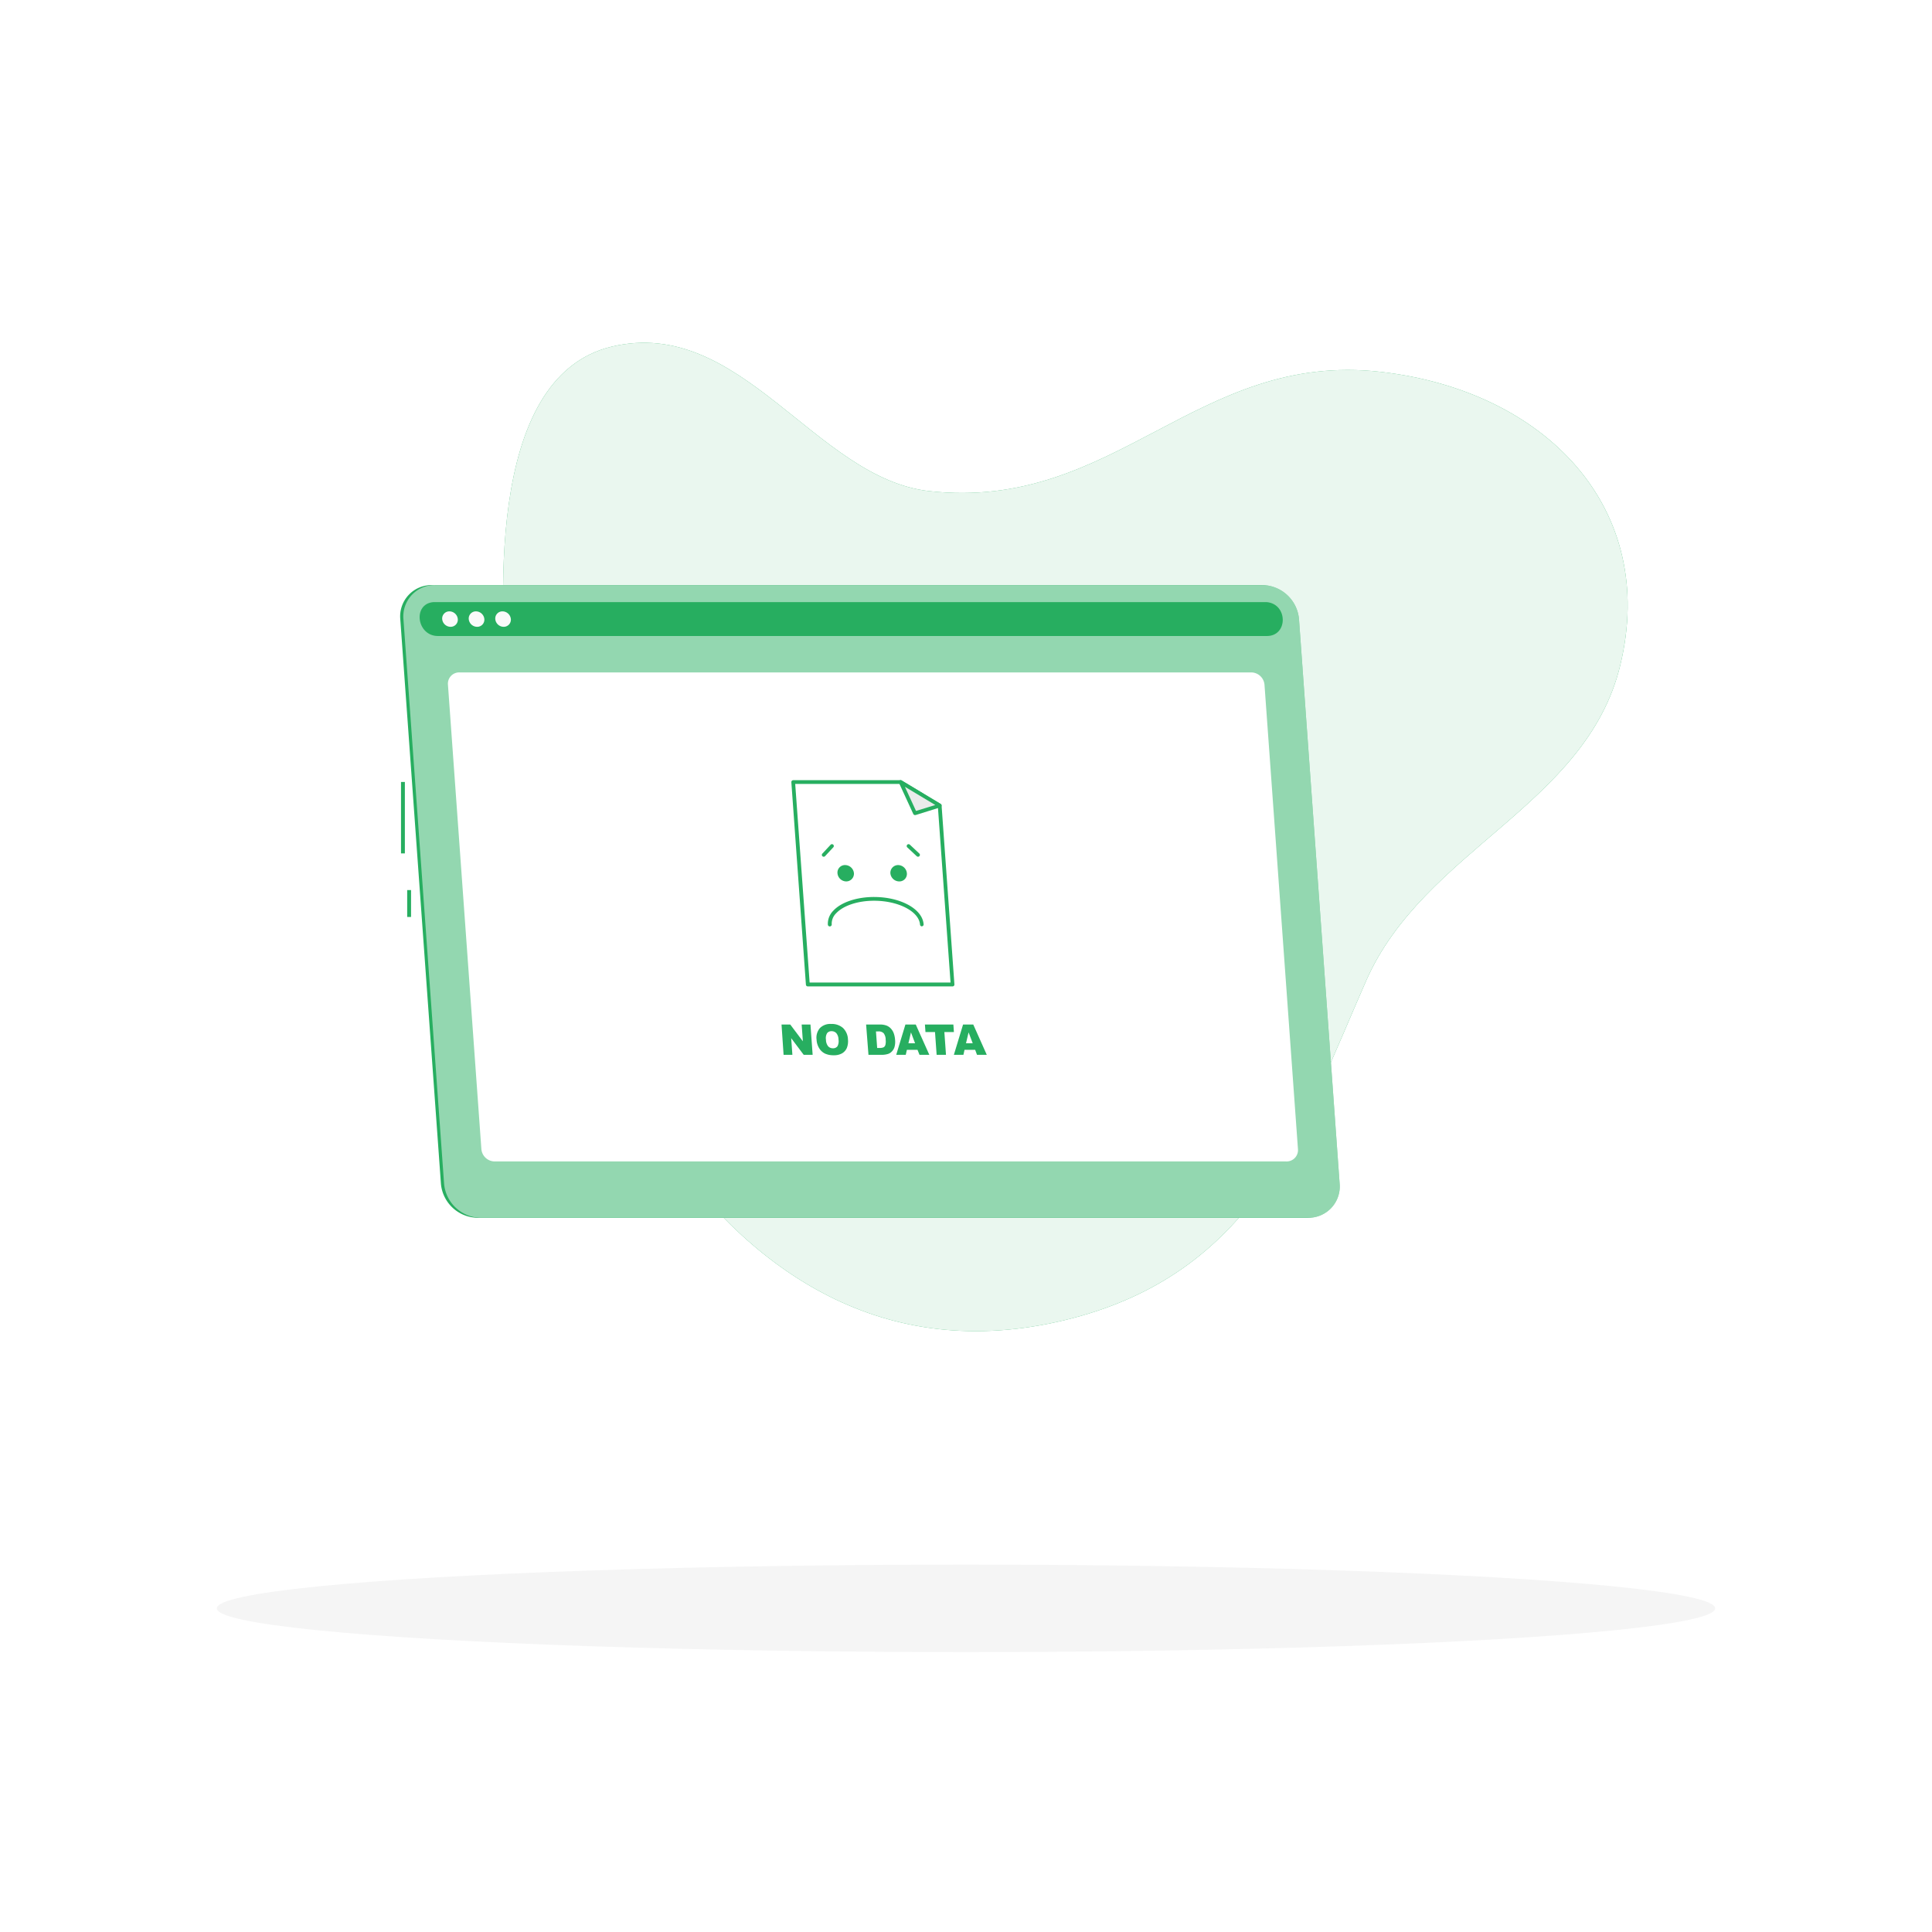 <svg class="animated error" id="freepik_stories-no-data" xmlns="http://www.w3.org/2000/svg" viewBox="0 0 500 500" version="1.1" xmlns:xlink="http://www.w3.org/1999/xlink" xmlns:svgjs="http://svgjs.com/svgjs">
  <style>svg#freepik_stories-no-data:not(.animated) .animable {opacity: 0;}svg#freepik_stories-no-data.animated #freepik--window-no-data--inject-2 {animation: 1.5s Infinite  linear shake;animation-delay: 0s;}svg#freepik_stories-no-data.animated #freepik--Character--inject-2 {animation: 1s 1 forwards cubic-bezier(.36,-0.01,.5,1.38) slideRight;animation-delay: 1s;opacity: 0}            @keyframes shake {                10%, 90% {                    transform: translate3d(-1px, 0, 0);                  }                  20%, 80% {                    transform: translate3d(2px, 0, 0);                  }                  30%, 50%, 70% {                    transform: translate3d(-4px, 0, 0);                  }                  40%, 60% {                    transform: translate3d(4px, 0, 0);                  }            }                    @keyframes slideRight {                0% {                    opacity: 0;                    transform: translateX(30px);                }                100% {                    opacity: 1;                    transform: translateX(0);                }            }        </style><g id="freepik--background-simple--inject-2" class="animable" style="transform-origin: 275.716px 216.603px;"><path d="M240.47,127.1c48.1,5.38,69.21-36.32,116.88-30.86,42.54,4.87,71.88,35.18,61.95,76-8.82,36.24-50.81,47.61-65.74,81.56-15.83,36-28.1,74.79-75.9,87.32-93.85,24.6-139.44-90.88-145.83-157.21-2.45-25.46-6.73-86.33,26.51-94.21C191.79,81.76,211,123.8,240.47,127.1Z" style="fill: rgb(39, 174, 96); transform-origin: 275.716px 216.603px;" id="elb85q7wsv11d" class="animable"></path><g id="eln9w2lajry9e"><path d="M240.47,127.1c48.1,5.38,69.21-36.32,116.88-30.86,42.54,4.87,71.88,35.18,61.95,76-8.82,36.24-50.81,47.61-65.74,81.56-15.83,36-28.1,74.79-75.9,87.32-93.85,24.6-139.44-90.88-145.83-157.21-2.45-25.46-6.73-86.33,26.51-94.21C191.79,81.76,211,123.8,240.47,127.1Z" style="fill: rgb(255, 255, 255); opacity: 0.9; transform-origin: 275.716px 216.603px;" class="animable"></path></g></g><g id="freepik--Shadow--inject-2" class="animable" style="transform-origin: 250px 416.24px;"><ellipse id="freepik--path--inject-2" cx="250" cy="416.24" rx="193.89" ry="11.32" style="fill: rgb(245, 245, 245); transform-origin: 250px 416.24px;" class="animable"></ellipse></g><g id="freepik--window-no-data--inject-2" class="animable" style="transform-origin: 224.924px 233.29px;"><g id="eljcrbjtap56"><rect x="103.78" y="202.37" width="1" height="18.49" style="fill: rgb(39, 174, 96); transform-origin: 104.28px 211.615px; transform: rotate(-4.12deg);" class="animable"></rect></g><g id="elnxw95uz1lh"><rect x="105.38" y="230.35" width="1" height="6.96" style="fill: rgb(39, 174, 96); transform-origin: 105.88px 233.83px; transform: rotate(-4.12deg);" class="animable"></rect></g><path d="M337.71,315.16H123.55a9.65,9.65,0,0,1-9.44-8.81L103.59,160.22a8.1,8.1,0,0,1,8.17-8.8H325.92a9.65,9.65,0,0,1,9.44,8.8l10.52,146.13A8.11,8.11,0,0,1,337.71,315.16Z" style="fill: rgb(39, 174, 96); transform-origin: 224.735px 233.29px;" id="elgaq2akjqux" class="animable"></path><path d="M338.53,315.16H124.37a9.65,9.65,0,0,1-9.44-8.81L104.41,160.22a8.1,8.1,0,0,1,8.17-8.8H326.74a9.65,9.65,0,0,1,9.44,8.8L346.7,306.35A8.1,8.1,0,0,1,338.53,315.16Z" style="fill: rgb(39, 174, 96); transform-origin: 225.555px 233.29px;" id="elwqzxtap06l" class="animable"></path><g id="el1in16kgpk69"><path d="M338.53,315.16H124.37a9.65,9.65,0,0,1-9.44-8.81L104.41,160.22a8.1,8.1,0,0,1,8.17-8.8H326.74a9.65,9.65,0,0,1,9.44,8.8L346.7,306.35A8.1,8.1,0,0,1,338.53,315.16Z" style="fill: rgb(255, 255, 255); opacity: 0.5; transform-origin: 225.555px 233.29px;" class="animable"></path></g><path d="M327.06,155.82H112.9l-.72,0c-5.47.45-4.35,8.78,1.17,8.78H327.87c5.53,0,5.45-8.33-.09-8.78Z" style="fill: rgb(39, 174, 96); transform-origin: 220.288px 160.21px;" id="elrhyuagammtp" class="animable"></path><path d="M118.48,160.22a1.85,1.85,0,0,1-1.88,2,2.2,2.2,0,0,1-2.16-2,1.85,1.85,0,0,1,1.87-2A2.2,2.2,0,0,1,118.48,160.22Z" style="fill: rgb(250, 250, 250); transform-origin: 116.46px 160.22px;" id="elx3u867lwktk" class="animable"></path><path d="M125.35,160.22a1.85,1.85,0,0,1-1.88,2,2.2,2.2,0,0,1-2.16-2,1.85,1.85,0,0,1,1.87-2A2.2,2.2,0,0,1,125.35,160.22Z" style="fill: rgb(250, 250, 250); transform-origin: 123.33px 160.22px;" id="el5gwzukwtoaa" class="animable"></path><path d="M132.21,160.22a1.85,1.85,0,0,1-1.87,2,2.19,2.19,0,0,1-2.16-2,1.84,1.84,0,0,1,1.87-2A2.2,2.2,0,0,1,132.21,160.22Z" style="fill: rgb(250, 250, 250); transform-origin: 130.195px 160.22px;" id="elciavqid47mc" class="animable"></path><path d="M332.85,300.58H128a3.49,3.49,0,0,1-3.42-3.2l-8.65-120.17a2.92,2.92,0,0,1,3-3.19h204.9a3.48,3.48,0,0,1,3.42,3.19l8.66,120.17A2.94,2.94,0,0,1,332.85,300.58Z" style="fill: rgb(255, 255, 255); transform-origin: 225.92px 237.301px;" id="elib174hm9tg" class="animable"></path><polygon points="246.53 254.8 243.19 208.48 233.09 202.4 205.28 202.4 209.06 254.8 246.53 254.8" style="fill: rgb(255, 255, 255); transform-origin: 225.905px 228.6px;" id="elac53oo3r1gk" class="animable"></polygon><path d="M246.53,255.28H209.06a.48.48,0,0,1-.49-.45l-3.77-52.4a.47.47,0,0,1,.13-.36.48.48,0,0,1,.35-.16h27.81a.55.55,0,0,1,.25.07l10.1,6.08a.48.48,0,0,1,.24.38L247,254.76a.46.46,0,0,1-.13.37A.47.47,0,0,1,246.53,255.28Zm-37-1H246l-3.28-45.55L233,202.88H205.8Z" style="fill: rgb(39, 174, 96); transform-origin: 225.901px 228.595px;" id="elanpfdhmm1hq" class="animable"></path><polygon points="243.19 208.48 233.09 202.4 236.8 210.46 243.19 208.48" style="fill: rgb(235, 235, 235); transform-origin: 238.14px 206.43px;" id="elb5z4ftm1zw6" class="animable"></polygon><path d="M236.8,210.94a.49.49,0,0,1-.44-.28l-3.71-8.06a.5.5,0,0,1,.11-.57.5.5,0,0,1,.58-.05l10.1,6.08a.5.5,0,0,1,.24.48.49.49,0,0,1-.34.4l-6.4,2Zm-2.61-7.32,2.87,6.25,5-1.53Z" style="fill: rgb(39, 174, 96); transform-origin: 238.144px 206.425px;" id="elr7ffm2vx2al" class="animable"></path><path d="M221,226a2,2,0,0,1-2,2.11,2.31,2.31,0,0,1-2.26-2.11,1.94,1.94,0,0,1,2-2.12A2.32,2.32,0,0,1,221,226Z" style="fill: rgb(39, 174, 96); transform-origin: 218.867px 225.994px;" id="el7fbhw70190j" class="animable"></path><path d="M234.7,226a1.94,1.94,0,0,1-2,2.11,2.32,2.32,0,0,1-2.27-2.11,2,2,0,0,1,2-2.12A2.31,2.31,0,0,1,234.7,226Z" style="fill: rgb(39, 174, 96); transform-origin: 232.567px 225.996px;" id="elucov1krm98j" class="animable"></path><path d="M238.58,239.74a.49.49,0,0,1-.48-.45c-.25-3.41-5.59-6.18-11.9-6.18-4.19,0-7.95,1.25-9.81,3.25a3.74,3.74,0,0,0-1.14,2.86.49.49,0,0,1-1,.07,4.76,4.76,0,0,1,1.4-3.59c2-2.19,6.07-3.56,10.52-3.56,6.93,0,12.58,3.11,12.86,7.08a.48.48,0,0,1-.45.51Z" style="fill: rgb(39, 174, 96); transform-origin: 226.638px 235.948px;" id="el4i3zpq16day" class="animable"></path><path d="M213.17,221.72a.51.51,0,0,1-.33-.13.49.49,0,0,1,0-.69l2.13-2.29a.49.49,0,0,1,.68,0,.48.48,0,0,1,0,.68l-2.13,2.29A.48.48,0,0,1,213.17,221.72Z" style="fill: rgb(39, 174, 96); transform-origin: 214.245px 220.096px;" id="elmf8ondd7jv" class="animable"></path><path d="M237.58,221.72a.55.55,0,0,1-.33-.13l-2.45-2.29a.48.48,0,0,1,0-.69.49.49,0,0,1,.68,0l2.45,2.29a.48.48,0,0,1,0,.68A.52.52,0,0,1,237.58,221.72Z" style="fill: rgb(39, 174, 96); transform-origin: 236.362px 220.096px;" id="elrxrdue0h7v" class="animable"></path><path d="M202.26,265.15h2.26l3.26,4.34-.31-4.34h2.28l.56,7.84H208l-3.24-4.31.31,4.31h-2.28Z" style="fill: rgb(39, 174, 96); transform-origin: 206.285px 269.07px;" id="elk9tprildiig" class="animable"></path><path d="M211.33,269.07a3.8,3.8,0,0,1,.86-3,3.76,3.76,0,0,1,2.9-1.07,4.38,4.38,0,0,1,3.09,1.05,4.32,4.32,0,0,1,1.27,2.94,4.77,4.77,0,0,1-.3,2.25,3,3,0,0,1-1.24,1.37,4.16,4.16,0,0,1-2.14.49,5.25,5.25,0,0,1-2.23-.42,3.62,3.62,0,0,1-1.5-1.34A4.66,4.66,0,0,1,211.33,269.07Zm2.43,0a2.73,2.73,0,0,0,.56,1.7,1.59,1.59,0,0,0,1.24.52,1.38,1.38,0,0,0,1.17-.51A2.75,2.75,0,0,0,217,269a2.57,2.57,0,0,0-.56-1.62,1.64,1.64,0,0,0-1.25-.51,1.38,1.38,0,0,0-1.14.52A2.53,2.53,0,0,0,213.76,269.09Z" style="fill: rgb(39, 174, 96); transform-origin: 215.384px 269.047px;" id="elj02pp29flgq" class="animable"></path><path d="M224.15,265.15h3.6a4.51,4.51,0,0,1,1.74.29,3.06,3.06,0,0,1,1.14.83,3.76,3.76,0,0,1,.71,1.25,6.3,6.3,0,0,1,.3,1.52,5.08,5.08,0,0,1-.15,1.95,2.8,2.8,0,0,1-.71,1.16,2.3,2.3,0,0,1-1,.62,5.6,5.6,0,0,1-1.43.22h-3.59Zm2.55,1.78.31,4.28h.59a2.45,2.45,0,0,0,1.07-.17,1,1,0,0,0,.46-.59,3.54,3.54,0,0,0,.08-1.36,2.72,2.72,0,0,0-.53-1.7,1.81,1.81,0,0,0-1.38-.46Z" style="fill: rgb(39, 174, 96); transform-origin: 227.912px 269.069px;" id="el29mvj8mx2w6" class="animable"></path><path d="M237.45,271.69H234.7l-.29,1.3h-2.47l2.38-7.84H237l3.51,7.84h-2.54Zm-.63-1.69-1.06-2.82L235.1,270Z" style="fill: rgb(39, 174, 96); transform-origin: 236.225px 269.07px;" id="elm2cx59kscd" class="animable"></path><path d="M239.37,265.15h7.36l.14,1.94H244.4l.42,5.9H242.4l-.42-5.9h-2.47Z" style="fill: rgb(39, 174, 96); transform-origin: 243.12px 269.07px;" id="el71ca2c4l5xk" class="animable"></path><path d="M252.37,271.69h-2.75l-.29,1.3h-2.47l2.38-7.84h2.64l3.5,7.84h-2.53Zm-.63-1.69-1.07-2.82L250,270Z" style="fill: rgb(39, 174, 96); transform-origin: 251.12px 269.07px;" id="el49dax7pxas" class="animable"></path></g><g id="freepik--Character--inject-2" class="animable animator-active" style="transform-origin: 336.555px 264.616px;"><path d="M353.69,173.08c.89-.45,2-1,2.94-1.57s2-1.12,3-1.72c1.95-1.21,3.93-2.4,5.8-3.72a76.94,76.94,0,0,0,10.52-8.66c.41-.38.77-.8,1.16-1.21l.57-.61.28-.3.14-.16s0,0,0,0l0,0c-.14.27,0,.19,0-.07a5.28,5.28,0,0,0,.15-1.09,30.6,30.6,0,0,0-.73-6.32c-.89-4.48-2.24-9.1-3.57-13.62l3.88-1.7a81.31,81.31,0,0,1,6.11,13.6,31.67,31.67,0,0,1,1.72,7.89,12,12,0,0,1-.08,2.51,7.71,7.71,0,0,1-1.22,3.29l-.17.23-.13.16-.15.19-.31.38-.62.75c-.41.49-.81,1-1.25,1.47A71.85,71.85,0,0,1,370.35,173c-2,1.48-4.12,2.9-6.29,4.19-1.07.65-2.16,1.27-3.27,1.88s-2.19,1.17-3.47,1.77Z" style="fill: rgb(255, 181, 115); transform-origin: 369.691px 156.585px;" id="elbgb76navnhe" class="animable"></path><path d="M344.79,408.18a10.27,10.27,0,0,0,2.22-.3.22.22,0,0,0,.15-.16.21.21,0,0,0-.09-.2c-.29-.19-2.83-1.83-3.81-1.39a.68.68,0,0,0-.39.56,1.13,1.13,0,0,0,.33,1.05A2.35,2.35,0,0,0,344.79,408.18Zm1.65-.58c-1.45.29-2.55.24-3-.15a.77.77,0,0,1-.2-.71.3.3,0,0,1,.17-.25C343.94,406.26,345.41,407,346.44,407.6Z" style="fill: rgb(39, 174, 96); transform-origin: 345.004px 407.122px;" id="elmhytijob63" class="animable"></path><path d="M347,407.88l.1,0a.21.21,0,0,0,.1-.17c0-.11,0-2.52-.92-3.32a1,1,0,0,0-.84-.27.69.69,0,0,0-.67.55c-.19,1,1.33,2.75,2.13,3.21A.18.18,0,0,0,347,407.88Zm-1.43-3.39a.66.66,0,0,1,.44.17,4.53,4.53,0,0,1,.78,2.64c-.8-.64-1.75-2-1.63-2.57,0-.09.07-.21.32-.24Z" style="fill: rgb(39, 174, 96); transform-origin: 345.977px 405.998px;" id="elf0tgghba6ir" class="animable"></path><path d="M346.22,148.07c-1,5-3,15,.45,18.35,0,0-1.36,5-10.59,5-10.16,0-4.85-5-4.85-5,5.54-1.32,5.39-5.43,4.43-9.3Z" style="fill: rgb(255, 181, 115); transform-origin: 338.257px 159.745px;" id="elr87dfmyhdkl" class="animable"></path><path d="M329.28,168.42c-1.59.22-.23-3.91.41-4.34,1.5-1,20.86-2.39,20.73,0-.08,1-.56,3-1.4,3.66S343.2,166.34,329.28,168.42Z" style="fill: rgb(38, 50, 56); transform-origin: 339.479px 165.594px;" id="elphr24kozits" class="animable"></path><path d="M332.44,167c-1.27.43-1.15-3.73-.72-4.23,1-1.16,16.67-5.18,17.13-2.91.18,1,.27,3-.27,3.71S343.44,163.11,332.44,167Z" style="fill: rgb(38, 50, 56); transform-origin: 340.206px 163.104px;" id="el8c95coezw59" class="animable"></path><path d="M326.61,139.11a.4.4,0,0,1-.33-.15,3.18,3.18,0,0,0-2.59-1.23.39.39,0,0,1-.44-.35.4.4,0,0,1,.35-.43,3.91,3.91,0,0,1,3.29,1.51.4.4,0,0,1-.05.56A.5.5,0,0,1,326.61,139.11Z" style="fill: rgb(38, 50, 56); transform-origin: 325.115px 138.028px;" id="el31q641xd59h" class="animable"></path><path d="M324.67,144a17.91,17.91,0,0,1-2,4.53,2.9,2.9,0,0,0,2.44.21Z" style="fill: rgb(255, 86, 82); transform-origin: 323.89px 146.458px;" id="el93uvxb8inzr" class="animable"></path><path d="M325.16,142.79c.07.67-.24,1.25-.68,1.29s-.85-.46-.91-1.14.24-1.25.67-1.29S325.09,142.11,325.16,142.79Z" style="fill: rgb(38, 50, 56); transform-origin: 324.366px 142.865px;" id="elb6gz4i66v7" class="animable"></path><path d="M324.44,141.67l-1.66-.31S323.73,142.54,324.44,141.67Z" style="fill: rgb(38, 50, 56); transform-origin: 323.61px 141.675px;" id="el4qjdx1a0juv" class="animable"></path><polygon points="356.7 407.69 348.32 407.69 348.98 388.29 357.36 388.29 356.7 407.69" style="fill: rgb(255, 181, 115); transform-origin: 352.84px 397.99px;" id="elhwinxa5wga" class="animable"></polygon><path d="M347.66,406.72h9.41a.66.66,0,0,1,.67.57l1.07,7.44a1.34,1.34,0,0,1-1.34,1.49c-3.28-.05-4.86-.25-9-.25-2.55,0-6.27.27-9.78.27s-3.71-3.48-2.24-3.79c6.56-1.42,7.6-3.36,9.81-5.22A2.21,2.21,0,0,1,347.66,406.72Z" style="fill: rgb(38, 50, 56); transform-origin: 347.203px 411.48px;" id="elrtx9v1ityy8" class="animable"></path><g id="elpukan4131xa"><g style="opacity: 0.2; transform-origin: 353px 393.29px;" class="animable"><polygon points="357.36 388.29 348.98 388.29 348.64 398.29 357.02 398.29 357.36 388.29" id="eldxmvv9o57yt" class="animable" style="transform-origin: 353px 393.29px;"></polygon></g></g><path d="M323.37,178a162.48,162.48,0,0,1-15.05-6.75,91.24,91.24,0,0,1-14.4-8.77,34.31,34.31,0,0,1-3.42-3.07c-.28-.3-.56-.58-.83-.93a11.32,11.32,0,0,1-.88-1.13,7.9,7.9,0,0,1-1.34-3.61,8.22,8.22,0,0,1,.49-3.62,10.64,10.64,0,0,1,1.41-2.6,18.13,18.13,0,0,1,3.39-3.52,42,42,0,0,1,7.3-4.67c1.24-.66,2.5-1.25,3.78-1.8s2.54-1.07,3.91-1.54l1.77,3.85c-4.36,2.75-8.88,5.78-12.2,9.16a13.86,13.86,0,0,0-1.95,2.49c-.48.79-.47,1.38-.39,1.33s0,0,.14.1l.4.43c.15.18.36.36.55.55a25.62,25.62,0,0,0,2.69,2.16,62.92,62.92,0,0,0,6.44,4c2.25,1.26,4.57,2.45,6.93,3.59,4.72,2.26,9.6,4.43,14.39,6.41Z" style="fill: rgb(255, 181, 115); transform-origin: 306.959px 156.995px;" id="el38clf91vu6y" class="animable"></path><path d="M312,137.15l1.38-3L307.06,132s-2,5.91.37,8.63h0A6.05,6.05,0,0,0,312,137.15Z" style="fill: rgb(255, 181, 115); transform-origin: 309.826px 136.315px;" id="elldqrqpkz33" class="animable"></path><polygon points="313.35 127.66 308.32 126.2 307.06 131.96 313.35 134.15 313.35 127.66" style="fill: rgb(255, 181, 115); transform-origin: 310.205px 130.175px;" id="elz4cbtgpt0nl" class="animable"></polygon><path d="M378.35,134.44l.73-7L372.6,129s-.1,6.58,3.33,7.62Z" style="fill: rgb(255, 181, 115); transform-origin: 375.84px 132.03px;" id="el56gqtd0q3fb" class="animable"></path><polygon points="375.96 122.51 371.73 124.48 372.6 128.95 379.08 127.42 375.96 122.51" style="fill: rgb(255, 181, 115); transform-origin: 375.405px 125.73px;" id="elj6einch1nhp" class="animable"></polygon><path d="M347.54,138.25c.31,8.31.61,11.82-3.14,16.47-5.65,7-15.92,5.55-18.7-2.5-2.5-7.24-2.58-19.61,5.18-23.69A11.34,11.34,0,0,1,347.54,138.25Z" style="fill: rgb(255, 181, 115); transform-origin: 335.951px 143.207px;" id="elya224pteyz" class="animable"></path><path d="M343.92,154.71c8.16-3.53,13.52-11,11.26-22.58-2.17-11.11-9.67-12.21-12.77-9.91s-10.83-1.13-15.47,2.77c-8,6.77-.44,14,3.52,18.37C332.82,148.22,335.92,158.16,343.92,154.71Z" style="fill: rgb(38, 50, 56); transform-origin: 339.556px 138.327px;" id="el43p5z4xllof" class="animable"></path><path d="M340.53,130.14a8.29,8.29,0,1,0,1.83-11.92A8.53,8.53,0,0,0,340.53,130.14Z" style="fill: rgb(39, 174, 96); transform-origin: 347.118px 125.043px;" id="el7vm72p8ju4y" class="animable"></path><path d="M342.65,123c-1.17-6.7,5.16-11.86,13.64-9.37s4,10,2.25,16,2.83,11.72,4.73,7.15-1.3-6-1.3-6,9,2.33.64,12.48-15.93-1.06-13.88-7.67C350.39,130.28,343.76,129.33,342.65,123Z" style="fill: rgb(38, 50, 56); transform-origin: 354.339px 130.164px;" id="elnjwm9eiycz" class="animable"></path><path d="M334.18,125.53c-3.87-2-10.42-3.65-14.15,2.63-1.76,3-1.08,7-1.08,7l11.39.75Z" style="fill: rgb(38, 50, 56); transform-origin: 326.5px 129.819px;" id="el75kh8bsway9" class="animable"></path><path d="M317.61,133.18h0a.26.26,0,0,1-.24-.27c0-.17.29-4.19,2.72-6.71,5.87-6.1,12.75-1,14.71.65a.25.25,0,0,1-.32.38c-1.89-1.62-8.47-6.47-14-.69-2.3,2.39-2.58,6.36-2.58,6.4A.25.25,0,0,1,317.61,133.18Z" style="fill: rgb(38, 50, 56); transform-origin: 326.119px 128.233px;" id="elt0993b371pq" class="animable"></path><path d="M331.85,143a6.89,6.89,0,0,1-1.65,4.28c-1.38,1.62-3,.82-3.33-1-.33-1.61,0-4.4,1.74-5.37S331.87,141.18,331.85,143Z" style="fill: rgb(255, 181, 115); transform-origin: 329.303px 144.363px;" id="eltv1eg38znq" class="animable"></path><path d="M330.05,219.12s.54,58.15,5.58,90.55c4.08,26.17,11.61,86.69,11.61,86.69h11.43s1.11-58.43-1-84.31c-5.23-65.5,8.28-77.75-2.62-92.93Z" style="fill: rgb(38, 50, 56); transform-origin: 344.743px 307.74px;" id="el81eauim829" class="animable"></path><g id="elrb358rrvrpd"><path d="M330.05,219.12s.54,58.15,5.58,90.55c4.08,26.17,11.61,86.69,11.61,86.69h11.43s1.11-58.43-1-84.31c-5.23-65.5,8.28-77.75-2.62-92.93Z" style="fill: rgb(255, 255, 255); opacity: 0.1; transform-origin: 344.743px 307.74px;" class="animable"></path></g><g id="elm03o49u45re"><path d="M336.06,245.5c4,17.55.81,45.19-1.38,57.36-2.32-18.48-3.49-42.43-4.07-60C332.68,239.52,334.64,239.3,336.06,245.5Z" style="opacity: 0.3; transform-origin: 334.289px 271.702px;" class="animable"></path></g><polygon points="345.68 396.58 360.23 396.58 360.99 391.48 345.6 390.96 345.68 396.58" style="fill: rgb(39, 174, 96); transform-origin: 353.295px 393.77px;" id="el8kqkyvl8e6e" class="animable"></polygon><path d="M349.83,170c1.37-2.72,8.73-4.43,12.75-4.42l3,13.36s-8,11.89-11.34,10.63C350.31,188.12,346.9,175.87,349.83,170Z" style="fill: rgb(39, 174, 96); transform-origin: 357.154px 177.622px;" id="eloakkzus8kx" class="animable"></path><g id="elb66f1smbx8c"><path d="M349.83,170c1.37-2.72,8.73-4.43,12.75-4.42l3,13.36s-8,11.89-11.34,10.63C350.31,188.12,346.9,175.87,349.83,170Z" style="opacity: 0.4; transform-origin: 357.154px 177.622px;" class="animable"></path></g><path d="M341.35,393.31a.19.19,0,0,0,0-.19.2.2,0,0,0-.21-.11c-.42.07-4.12.65-4.62,1.71a.65.65,0,0,0,0,.63,1.1,1.1,0,0,0,.86.57c1.21.12,3-1.56,3.9-2.58Zm-4.44,1.54c.34-.56,2.26-1.08,3.72-1.35-1.32,1.34-2.48,2.09-3.16,2a.71.71,0,0,1-.56-.38.25.25,0,0,1,0-.25S336.9,394.86,336.91,394.85Z" style="fill: rgb(39, 174, 96); transform-origin: 338.907px 394.467px;" id="el2x6tr2ky94z" class="animable"></path><path d="M341.35,393.31a.05.05,0,0,0,0,0,.19.19,0,0,0,0-.19c-.06-.07-1.54-1.78-2.91-1.87a1.44,1.44,0,0,0-1.09.37c-.41.37-.37.69-.27.89.43.86,3.09,1.16,4.16.93A.18.18,0,0,0,341.35,393.31Zm-3.91-1.26a.79.79,0,0,1,.16-.18,1,1,0,0,1,.79-.27,4.6,4.6,0,0,1,2.39,1.47c-1.19.1-3.11-.26-3.37-.78A.24.24,0,0,1,337.44,392.05Z" style="fill: rgb(39, 174, 96); transform-origin: 339.194px 392.38px;" id="el9q5eujt32r" class="animable"></path><polygon points="350.08 389.76 342.42 393.17 339.01 386.06 334.55 376.76 334.02 375.68 341.68 372.27 342.27 373.49 346.59 382.5 350.08 389.76" style="fill: rgb(255, 181, 115); transform-origin: 342.05px 382.72px;" id="elpthemrpodxs" class="animable"></polygon><g id="elxf3gmguaywp"><polygon points="346.59 382.5 339.01 386.06 334.55 376.76 342.27 373.49 346.59 382.5" style="opacity: 0.2; transform-origin: 340.57px 379.775px;" class="animable"></polygon></g><path d="M321.07,219.12S296.6,280,303.23,308.6c6,25.89,32.5,74.92,32.5,74.92L346,378.38s-16.39-59.19-18.16-72.05c-3.46-25,18.77-60.33,18.77-87.21Z" style="fill: rgb(38, 50, 56); transform-origin: 324.35px 301.32px;" id="el54csry8vk7v" class="animable"></path><g id="elnwwkoqcsrbf"><path d="M321.07,219.12S296.6,280,303.23,308.6c6,25.89,32.5,74.92,32.5,74.92L346,378.38s-16.39-59.19-18.16-72.05c-3.46-25,18.77-60.33,18.77-87.21Z" style="fill: rgb(255, 255, 255); opacity: 0.1; transform-origin: 324.35px 301.32px;" class="animable"></path></g><path d="M341.06,392.1l7.6-5.53a.66.66,0,0,1,.88.06l5.25,5.39a1.35,1.35,0,0,1-.21,2c-2.69,1.88-4.08,2.66-7.42,5.09-2.06,1.5-6.16,4.81-9,6.88s-5-.63-4-1.74c4.48-5,5.42-8.1,6.12-10.91A2.17,2.17,0,0,1,341.06,392.1Z" style="fill: rgb(38, 50, 56); transform-origin: 344.525px 396.59px;" id="elel2qi1j65wf" class="animable"></path><polygon points="335.07 385.69 348.3 379.64 346.61 374.25 332.44 380.71 335.07 385.69" style="fill: rgb(39, 174, 96); transform-origin: 340.37px 379.97px;" id="elu8w1okl7fuj" class="animable"></polygon><path d="M327.56,169.36c-1.09-2.84-10.65-6-15.45-7L310,178.08s7.84,11.26,11.27,10.33C325.33,187.31,329.92,175.45,327.56,169.36Z" style="fill: rgb(39, 174, 96); transform-origin: 319.102px 175.412px;" id="elsmt2210z31f" class="animable"></path><g id="eljmv4d14hkr9"><path d="M327.56,169.36c-1.09-2.84-10.65-6-15.45-7L310,178.08s7.84,11.26,11.27,10.33C325.33,187.31,329.92,175.45,327.56,169.36Z" style="opacity: 0.4; transform-origin: 319.102px 175.412px;" class="animable"></path></g><path d="M317.07,168.57s-4,1.4,4,50.55h34c-.57-13.84-.59-22.38,6-50.8a100.28,100.28,0,0,0-14.45-1.9,107.4,107.4,0,0,0-15.44,0C324.59,167,317.07,168.57,317.07,168.57Z" style="fill: rgb(39, 174, 96); transform-origin: 338.57px 192.631px;" id="el8dvnk8hgxj8" class="animable"></path><g id="ellinxkxq9a9"><path d="M317.07,168.57s-4,1.4,4,50.55h34c-.57-13.84-.59-22.38,6-50.8a100.28,100.28,0,0,0-14.45-1.9,107.4,107.4,0,0,0-15.44,0C324.59,167,317.07,168.57,317.07,168.57Z" style="opacity: 0.4; transform-origin: 338.57px 192.631px;" class="animable"></path></g><path d="M355.6,217.13l1.53,3c.12.24-.16.48-.55.48H320.9c-.31,0-.56-.15-.58-.35l-.31-3c0-.21.25-.39.58-.39H355A.61.61,0,0,1,355.6,217.13Z" style="fill: rgb(39, 174, 96); transform-origin: 338.584px 218.736px;" id="elx4b5w2anrdi" class="animable"></path><g id="elenr8221y0l"><path d="M355.6,217.13l1.53,3c.12.24-.16.48-.55.48H320.9c-.31,0-.56-.15-.58-.35l-.31-3c0-.21.25-.39.58-.39H355A.61.61,0,0,1,355.6,217.13Z" style="fill: rgb(255, 255, 255); opacity: 0.3; transform-origin: 338.584px 218.736px;" class="animable"></path></g><path d="M351,221h.92c.19,0,.33-.1.31-.21l-.43-4c0-.12-.17-.21-.35-.21h-.93c-.18,0-.32.09-.31.21l.43,4C350.63,220.88,350.79,221,351,221Z" style="fill: rgb(38, 50, 56); transform-origin: 351.221px 218.79px;" id="el59sr5x6vf4f" class="animable"></path><path d="M328.61,221h.92c.18,0,.32-.1.31-.21l-.43-4c0-.12-.17-.21-.36-.21h-.92c-.19,0-.32.09-.31.21l.43,4C328.26,220.88,328.42,221,328.61,221Z" style="fill: rgb(38, 50, 56); transform-origin: 328.83px 218.79px;" id="elydtiwgym0br" class="animable"></path></g><defs>     <filter id="active" height="200%">         <feMorphology in="SourceAlpha" result="DILATED" operator="dilate" radius="2"></feMorphology>                <feFlood flood-color="#32DFEC" flood-opacity="1" result="PINK"></feFlood>        <feComposite in="PINK" in2="DILATED" operator="in" result="OUTLINE"></feComposite>        <feMerge>            <feMergeNode in="OUTLINE"></feMergeNode>            <feMergeNode in="SourceGraphic"></feMergeNode>        </feMerge>    </filter>    <filter id="hover" height="200%">        <feMorphology in="SourceAlpha" result="DILATED" operator="dilate" radius="2"></feMorphology>                <feFlood flood-color="#ff0000" flood-opacity="0.5" result="PINK"></feFlood>        <feComposite in="PINK" in2="DILATED" operator="in" result="OUTLINE"></feComposite>        <feMerge>            <feMergeNode in="OUTLINE"></feMergeNode>            <feMergeNode in="SourceGraphic"></feMergeNode>        </feMerge>            <feColorMatrix type="matrix" values="0   0   0   0   0                0   1   0   0   0                0   0   0   0   0                0   0   0   1   0 "></feColorMatrix>    </filter></defs>
</svg>